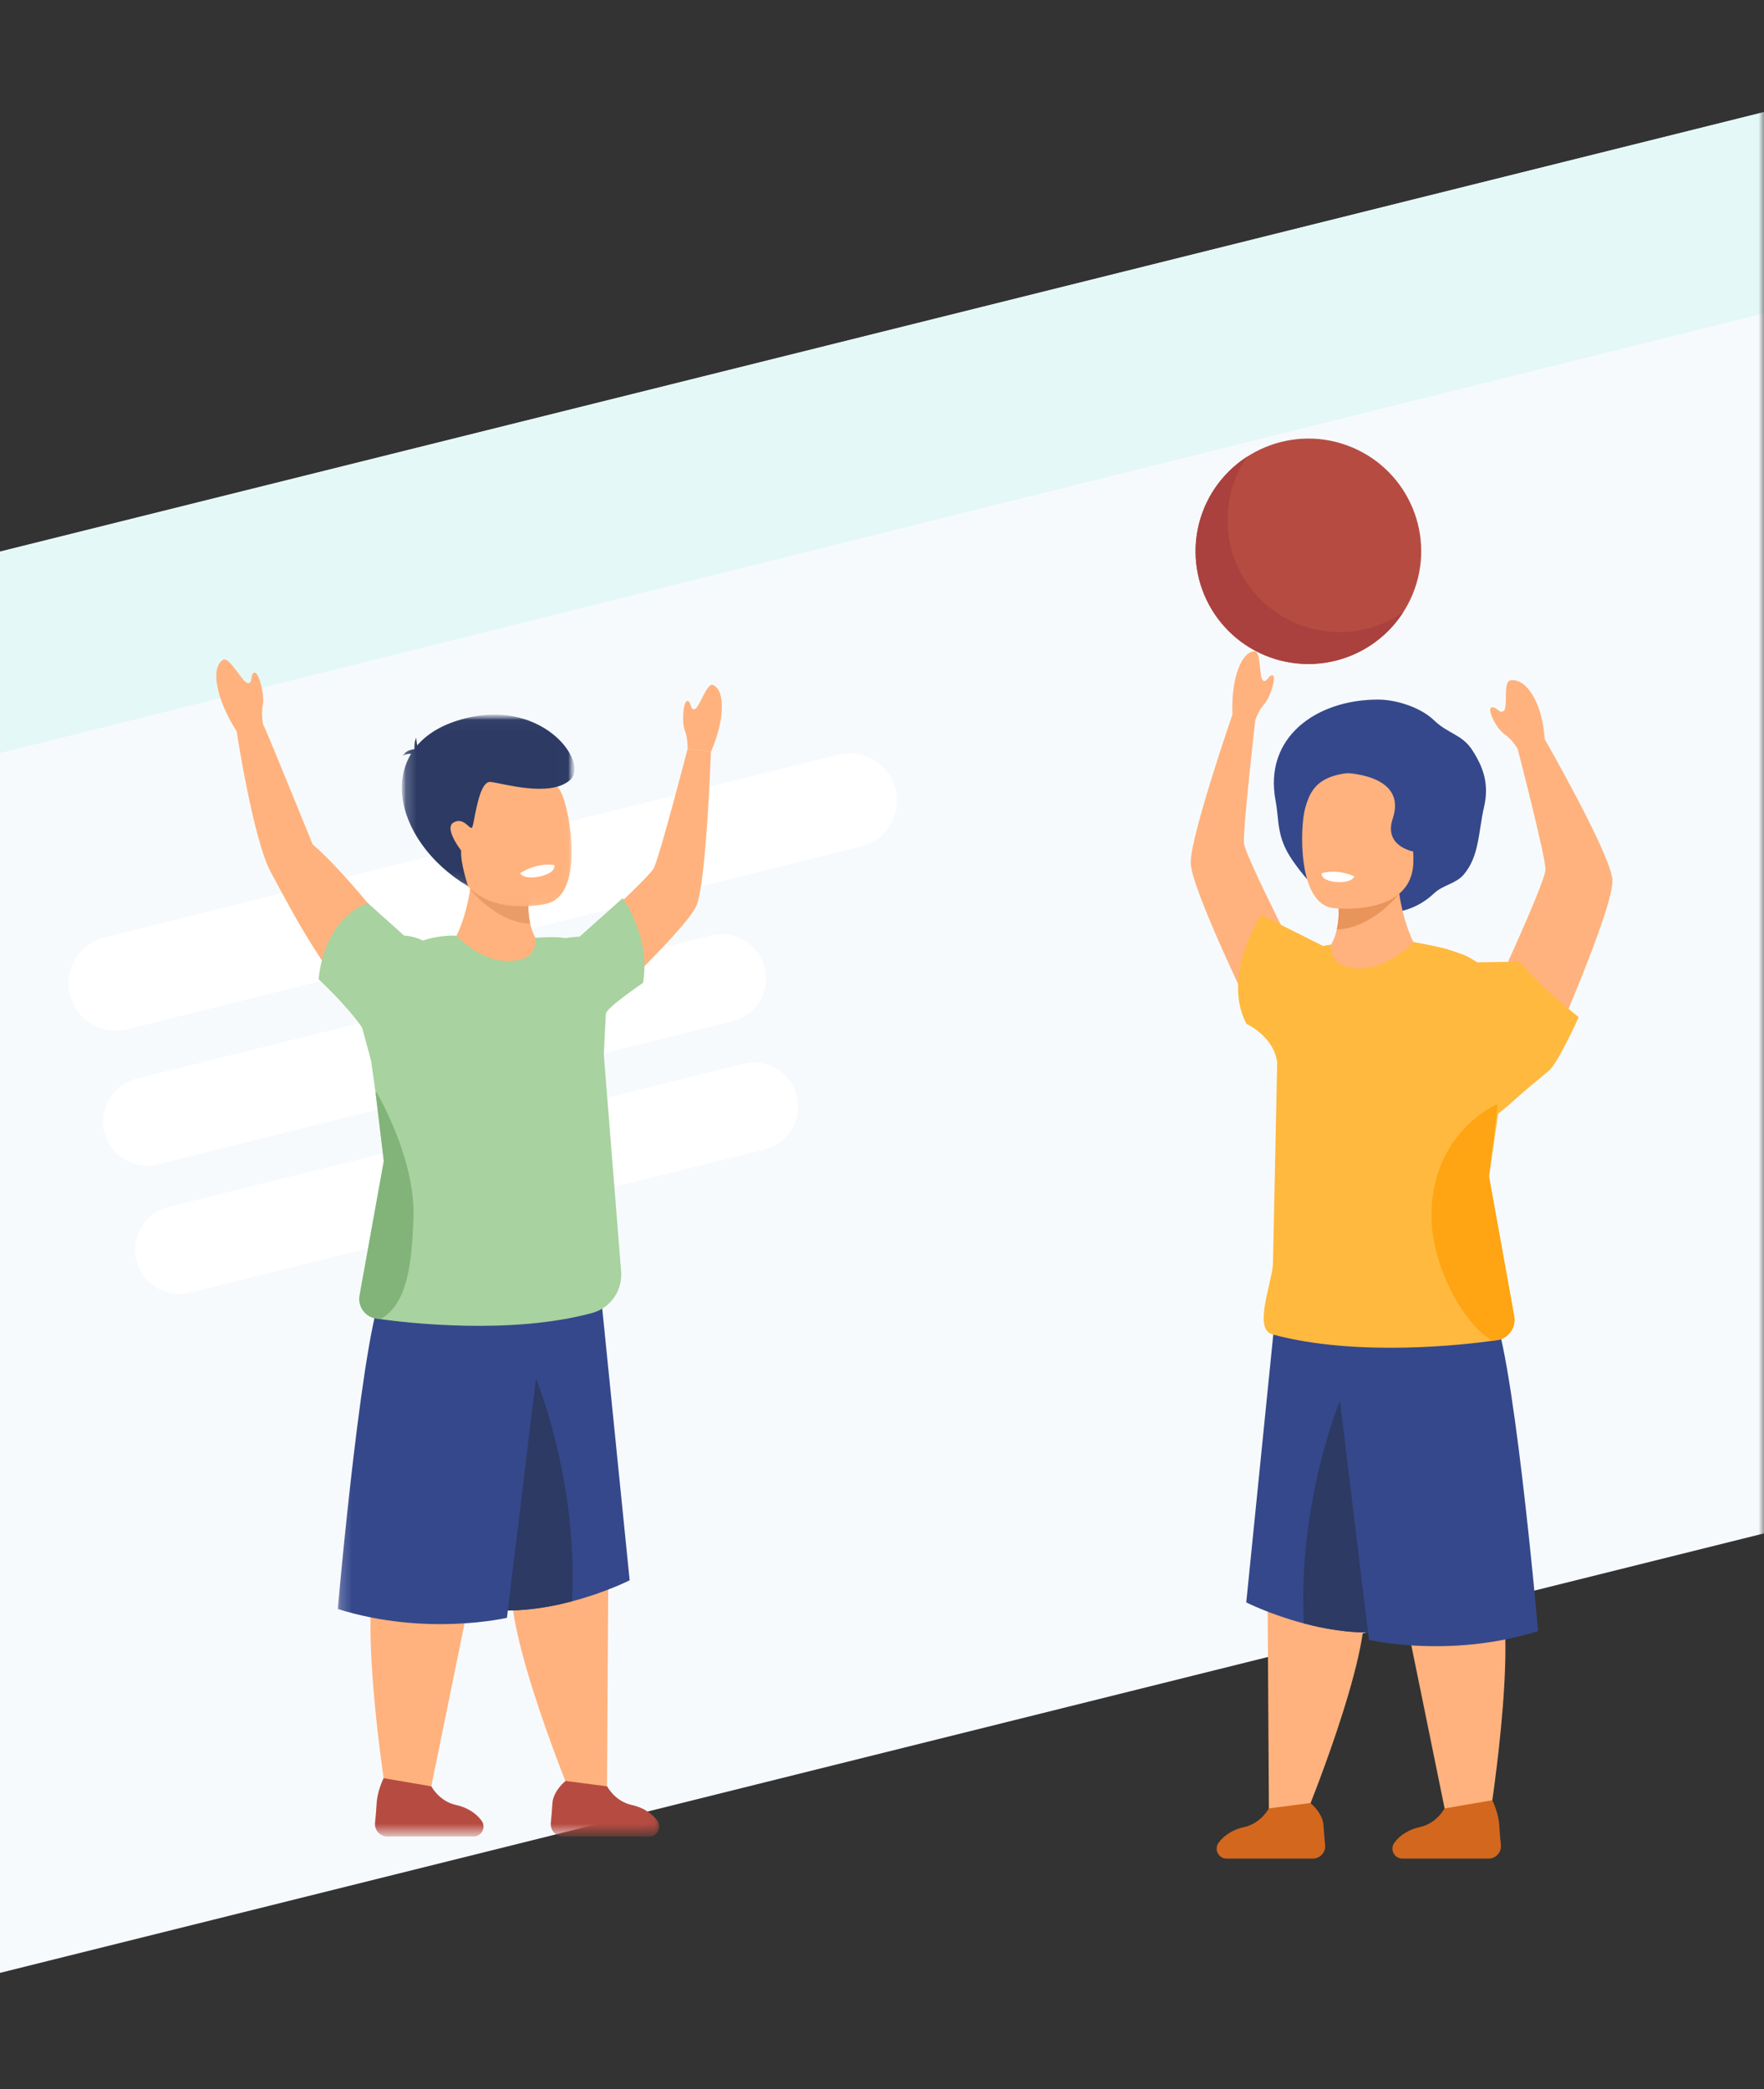 <svg width="163" height="193" viewBox="0 0 163 193" fill="none" xmlns="http://www.w3.org/2000/svg">
<rect x="0" y="0" width="163" height="193" fill="#333333" stroke="none"/>
<g clip-path="url(#clip0_579_2368)">
<mask id="mask0_579_2368" style="mask-type:luminance" maskUnits="userSpaceOnUse" x="-134" y="-43" width="338" height="291">
<path d="M203.494 -42.491H-133.783V247.265H203.494V-42.491Z" fill="white"/>
</mask>
<g mask="url(#mask0_579_2368)">
<mask id="mask1_579_2368" style="mask-type:luminance" maskUnits="userSpaceOnUse" x="-94" y="-8" width="257" height="257">
<path d="M-93.289 -7.167H163V248.801H-93.289V-7.167Z" fill="white"/>
</mask>
<g mask="url(#mask1_579_2368)">
<mask id="mask2_579_2368" style="mask-type:luminance" maskUnits="userSpaceOnUse" x="-98" y="4" width="265" height="183">
<path d="M-97.133 4.986H166.844V186.724H-97.133V4.986Z" fill="white"/>
</mask>
<g mask="url(#mask2_579_2368)">
<path d="M-43.465 66.577C-44.088 64.085 -42.569 61.557 -40.075 60.936L176.271 7.048C178.765 6.427 181.296 7.946 181.919 10.438L210.567 125.018C211.19 127.51 209.671 130.038 207.176 130.659L-9.17 184.547C-11.664 185.168 -14.195 183.649 -14.818 181.157L-43.465 66.577Z" fill="#F7FAFD"/>
<path d="M-40.075 60.964C-42.571 61.586 -44.089 64.113 -43.465 66.608L-40.219 79.596L185.191 23.429L181.945 10.441C181.321 7.946 178.792 6.427 176.296 7.049L-40.075 60.964Z" fill="#E5F8F8"/>
<path d="M6.479 91.902C5.894 89.565 7.319 87.194 9.657 86.611L77.449 69.72C79.787 69.138 82.16 70.562 82.744 72.9C83.329 75.237 81.904 77.608 79.566 78.19L11.774 95.081C9.436 95.664 7.063 94.239 6.479 91.902Z" fill="white"/>
<path d="M9.651 104.598C9.105 102.416 10.435 100.204 12.617 99.66L65.72 86.429C67.903 85.885 70.118 87.215 70.663 89.397C71.208 91.578 69.879 93.79 67.696 94.334L14.593 107.565C12.411 108.109 10.196 106.779 9.651 104.598Z" fill="white"/>
<path d="M12.611 116.447C12.066 114.266 13.395 112.053 15.578 111.509L68.681 98.279C70.864 97.735 73.078 99.064 73.624 101.246C74.169 103.427 72.84 105.64 70.657 106.184L17.554 119.414C15.371 119.958 13.156 118.629 12.611 116.447Z" fill="white"/>
</g>
<path d="M142.962 97.794C142.962 97.794 149.252 83.686 148.989 81.211C148.725 78.736 142.731 68.273 142.731 68.273C142.731 68.273 142.672 66.376 141.926 64.797C141.179 63.218 140.302 62.746 139.573 62.855C138.844 62.965 139.377 65.374 138.953 65.676C138.529 65.978 138.32 65.254 137.836 65.358C137.353 65.463 138.266 67.317 139.021 67.835C139.775 68.354 140.236 69.181 140.236 69.181C140.236 69.181 142.808 79.08 142.806 80.328C142.806 81.576 137.307 93.303 137.307 93.303L142.962 97.794Z" fill="#FFB27D"/>
<path d="M115.993 66.522C115.993 66.522 114.832 76.68 114.949 77.912C115.068 79.143 120.61 89.9 120.61 89.901L116.45 95.181C116.45 95.181 110.042 82.192 110.025 79.709C110.008 77.225 113.887 65.997 113.887 65.997C113.887 65.997 113.758 64.114 114.216 62.444C114.674 60.774 115.341 60.176 115.941 60.175C116.542 60.175 116.335 62.634 116.706 62.868C117.078 63.103 117.18 62.357 117.581 62.389C117.982 62.418 117.416 64.385 116.852 65.01C116.288 65.635 115.993 66.522 115.993 66.522Z" fill="#FFB27D"/>
<path d="M133.564 167.442L129.492 147.493C129.492 147.493 135.229 143.485 137.952 146.082C140.675 148.678 137.729 167.442 137.729 167.442H133.564Z" fill="#FFB27D"/>
<path d="M117.253 167.475L117.125 146.596C117.125 146.596 123.578 143.883 125.693 146.992C127.808 150.103 120.866 167.167 120.866 167.167L117.253 167.475Z" fill="#FFB27D"/>
<path d="M114.964 168.793C116.532 168.451 117.241 167.071 117.241 167.071L121.087 166.572C121.087 166.572 122.238 167.498 122.297 168.646C122.324 169.172 122.386 169.858 122.446 170.447C122.515 171.121 121.986 171.706 121.307 171.706H113.342C112.589 171.706 112.158 170.85 112.603 170.241C113.129 169.521 113.976 169.008 114.964 168.793Z" fill="#D3671E"/>
<path d="M132.279 149.707C133.422 149.202 134.069 147.92 134.297 146.168C134.893 141.609 132.67 133.865 129.04 128.361C125.024 122.269 120.873 120.888 117.836 121.502L115.159 148.037C115.159 148.037 117.367 149.161 120.482 149.979C121.096 150.142 121.744 150.292 122.417 150.419C125.495 151.001 129.099 151.111 132.279 149.707Z" fill="#35488B"/>
<path d="M132.28 149.707C133.423 149.202 134.069 147.92 134.298 146.168C134.104 141.219 129.52 132.285 125.443 126.103C124.169 127.594 119.87 138.322 120.483 149.979C121.096 150.141 121.745 150.292 122.418 150.419C125.496 151.001 129.1 151.111 132.28 149.707Z" fill="#2C3A64"/>
<path d="M131.204 168.792C132.772 168.451 133.481 167.071 133.481 167.071L137.897 166.316C137.897 166.316 138.48 167.497 138.539 168.645C138.566 169.171 138.627 169.858 138.687 170.447C138.754 171.121 138.225 171.705 137.548 171.705H129.584C128.829 171.705 128.398 170.85 128.843 170.241C129.369 169.521 130.216 169.008 131.204 168.792Z" fill="#D3671E"/>
<path d="M132.517 66.551C133.785 67.782 135.104 67.845 136.043 69.298C137.023 70.813 137.63 72.386 137.138 74.518C136.6 76.846 136.708 79.099 135.245 80.807C134.521 81.654 133.339 81.75 132.517 82.527C131.004 83.953 129.286 84.406 127.326 84.406C123.63 84.406 121.331 82.219 119.439 79.495C117.924 77.312 118.224 75.841 117.868 73.974C116.75 68.096 121.658 64.631 127.326 64.631C129.097 64.631 131.322 65.392 132.517 66.551Z" fill="#35488B"/>
<path d="M126.496 151.501L122.98 122.524C122.98 122.524 135.768 118.862 137.73 120.889C139.69 122.914 142.129 150.69 142.129 150.69C133.943 153.252 126.496 151.501 126.496 151.501Z" fill="#35488B"/>
<path d="M129.189 91.926L122.125 88.32C122.9 87.691 123.317 86.8 123.525 85.869C123.765 84.784 123.723 83.64 123.624 82.793C123.532 82.009 123.395 81.478 123.395 81.478L129.151 78.535C129.044 80.039 129.127 81.396 129.297 82.563C129.704 85.337 130.604 87.032 130.604 87.032L129.189 91.926Z" fill="#FFB27D"/>
<path d="M138.436 102.899L137.59 108.681L139.919 121.597C139.939 121.709 139.95 121.822 139.95 121.933C139.95 122.798 139.36 123.574 138.491 123.783C138.491 123.783 138.291 123.817 137.922 123.868C135.454 124.213 125.431 125.408 117.575 123.277C115.809 122.798 117.477 118.666 117.624 116.842L118.017 98.167C117.713 95.731 115.177 94.59 115.177 94.59C112.831 90.123 116.539 84.532 116.539 84.532L122.265 87.398C122.508 87.341 122.756 87.297 123.007 87.264C122.976 88.278 123.258 89.203 125.041 89.436C127.412 89.745 129.532 88.128 130.604 87.03C130.604 87.03 133.234 87.484 134.172 87.832C135.311 88.251 135.257 88.117 136.5 88.903L140.41 88.841C142.235 91.076 145.876 93.97 145.876 93.97C145.876 93.97 144.01 98.137 143.148 98.891C141.856 100.02 141.408 100.275 139.427 102.082L138.436 102.899Z" fill="#FFB93E"/>
<path d="M137.92 123.867C135.339 122.44 132.382 117.145 132.282 112.638C132.107 104.677 138.313 102.022 138.313 102.022C138.313 102.022 138.332 102.082 138.37 102.195L137.589 108.68L139.917 121.596C139.937 121.709 139.948 121.822 139.948 121.933C139.948 122.797 139.358 123.574 138.489 123.783C138.489 123.783 138.289 123.816 137.92 123.867Z" fill="#FFA412"/>
<path d="M129.298 82.563C129.298 82.563 126.798 85.781 123.525 85.869C123.766 84.784 123.722 83.64 123.625 82.793L129.298 82.563Z" fill="#E8945B"/>
<path d="M130.598 79.688C130.443 84.775 123.212 83.895 123.212 83.895C119.885 83.536 120.123 76.406 120.589 74.722C121.055 73.036 121.717 71.416 125.728 71.342C127.739 71.305 130.752 74.6 130.598 79.688Z" fill="#FFB27D"/>
<path d="M123.407 81.479C124.99 81.596 125.148 80.962 125.148 80.962C123.422 80.2 122.126 80.683 122.126 80.683C122.077 81.382 123.407 81.479 123.407 81.479Z" fill="white"/>
<path d="M128.696 75.621C130.116 71.384 123.937 71.388 123.937 71.388L131.311 71.092L132.209 74.427L130.776 78.707C130.776 78.707 127.801 78.292 128.696 75.621Z" fill="#35488B"/>
<mask id="mask3_579_2368" style="mask-type:luminance" maskUnits="userSpaceOnUse" x="107" y="37" width="28" height="28">
<path d="M107.284 37.329H134.451V64.462H107.284V37.329Z" fill="white"/>
</mask>
<g mask="url(#mask3_579_2368)">
<path d="M130.529 54.911C132.733 49.598 130.209 43.509 124.892 41.31C119.575 39.112 113.479 41.637 111.275 46.95C109.071 52.263 111.594 58.352 116.911 60.55C122.228 62.749 128.325 60.224 130.529 54.911Z" fill="#B64C41"/>
<path d="M113.43 48.051C113.43 53.761 118.064 58.391 123.782 58.391C125.97 58.391 127.998 57.711 129.67 56.553C127.817 59.434 124.579 61.344 120.896 61.344C115.141 61.344 110.473 56.684 110.473 50.934C110.473 47.253 112.384 44.021 115.269 42.169C114.11 43.839 113.43 45.866 113.43 48.051Z" fill="#AA413E"/>
</g>
<mask id="mask4_579_2368" style="mask-type:luminance" maskUnits="userSpaceOnUse" x="31" y="118" width="30" height="52">
<path d="M31.21 118.237H60.94V169.431H31.21V118.237Z" fill="white"/>
</mask>
<g mask="url(#mask4_579_2368)">
<path d="M39.777 165.402L43.849 145.452C43.849 145.452 38.112 141.444 35.389 144.041C32.666 146.638 35.612 165.402 35.612 165.402H39.777Z" fill="#FFB27D"/>
<path d="M56.088 165.434L56.216 144.556C56.216 144.556 49.764 141.842 47.648 144.952C45.533 148.062 52.475 165.127 52.475 165.127L56.088 165.434Z" fill="#FFB27D"/>
<path d="M58.377 166.752C56.809 166.411 56.101 165.031 56.101 165.031L52.255 164.532C52.255 164.532 51.104 165.457 51.044 166.606C51.017 167.131 50.955 167.817 50.896 168.407C50.827 169.081 51.356 169.666 52.035 169.666H59.999C60.752 169.666 61.183 168.81 60.739 168.201C60.212 167.48 59.365 166.968 58.377 166.752Z" fill="#B64C41"/>
<path d="M41.061 147.666C39.918 147.161 39.272 145.879 39.043 144.127C38.446 139.568 40.669 131.824 44.3 126.32C48.317 120.228 52.468 118.847 55.505 119.461L58.182 145.996C58.182 145.996 55.973 147.119 52.859 147.938C52.245 148.101 51.597 148.251 50.924 148.378C47.846 148.96 44.241 149.07 41.061 147.666Z" fill="#35488B"/>
<path d="M41.061 147.666C39.918 147.162 39.272 145.879 39.043 144.127C39.236 139.178 43.821 130.244 47.898 124.062C49.172 125.553 53.471 136.281 52.858 147.938C52.245 148.101 51.596 148.251 50.923 148.378C47.845 148.96 44.241 149.07 41.061 147.666Z" fill="#2C3A64"/>
<path d="M42.137 166.751C40.569 166.41 39.86 165.031 39.86 165.031L35.444 164.275C35.444 164.275 34.861 165.456 34.802 166.605C34.775 167.131 34.714 167.817 34.654 168.406C34.587 169.08 35.116 169.665 35.793 169.665H43.757C44.512 169.665 44.943 168.809 44.498 168.201C43.972 167.48 43.125 166.967 42.137 166.751Z" fill="#B64C41"/>
<path d="M46.844 149.461L50.359 120.483C50.359 120.483 37.573 116.822 35.611 118.848C33.649 120.873 31.211 148.648 31.211 148.648C39.396 151.211 46.844 149.461 46.844 149.461Z" fill="#35488B"/>
</g>
<path d="M43.546 91.152L50.339 87.684C49.593 87.079 49.192 86.225 48.993 85.328C48.76 84.284 48.802 83.185 48.897 82.37C48.984 81.616 49.117 81.106 49.117 81.106L43.583 78.275C43.687 79.722 43.605 81.027 43.442 82.149C43.051 84.817 42.186 86.445 42.186 86.445L43.546 91.152Z" fill="#FFB27D"/>
<path d="M28.895 78.019C31.945 80.535 38.214 88.641 38.214 88.641C38.214 88.641 38.729 94.219 35.193 93.848C31.656 93.48 26.643 83.541 25.027 80.58C23.411 77.619 21.878 67.629 21.878 67.629C21.878 67.629 24.044 66.389 24.383 67.065C24.722 67.742 28.895 78.019 28.895 78.019Z" fill="#FFB27D"/>
<path d="M24.29 65.096C24.106 66.024 24.334 67.05 24.334 67.05L21.997 67.756C21.997 67.756 20.784 66.014 20.26 64.138C19.738 62.262 20.036 61.301 20.616 60.954C21.195 60.607 22.417 63.099 22.911 63.112C23.404 63.125 23.073 62.347 23.479 62.145C23.884 61.943 24.473 64.169 24.29 65.096Z" fill="#FFB27D"/>
<path d="M60.419 80.19C59.865 81.298 50.823 89.355 50.823 89.355L52.812 95.77C52.812 95.77 63.464 85.939 64.372 83.628C65.281 81.316 65.691 69.449 65.691 69.449L63.536 69.185C63.536 69.185 60.971 79.082 60.419 80.19Z" fill="#FFB27D"/>
<path d="M63.277 67.468C63.579 68.253 63.537 69.187 63.537 69.187L65.692 69.45C65.692 69.45 66.489 67.739 66.661 66.017C66.833 64.294 66.425 63.498 65.865 63.282C65.303 63.066 64.613 65.436 64.183 65.522C63.751 65.608 63.923 64.874 63.538 64.76C63.152 64.645 62.975 66.683 63.277 67.468Z" fill="#FFB27D"/>
<path d="M59.422 90.802C59.422 90.802 56.021 93.096 55.983 93.66C55.946 94.226 55.794 97.429 55.795 97.43L57.394 117.465C57.535 119.22 56.416 120.839 54.717 121.301C47.161 123.35 37.525 122.201 35.151 121.869C34.795 121.819 34.603 121.787 34.603 121.787C33.767 121.587 33.199 120.84 33.199 120.009C33.199 119.902 33.208 119.794 33.228 119.685L35.468 107.264L34.716 101.028L34.288 97.985L33.462 94.934C31.973 92.788 29.439 90.471 29.439 90.471C30.058 84.557 33.986 83.426 33.986 83.426L37.34 86.435C38.235 86.462 39.072 86.891 39.072 86.891C40.804 86.326 42.186 86.446 42.186 86.446C43.218 87.502 45.256 89.056 47.536 88.76C49.25 88.537 49.504 87.615 49.474 86.639C49.474 86.639 51.502 86.489 52.179 86.671C52.179 86.671 52.776 86.574 53.566 86.527L57.534 82.978C57.534 82.978 60.138 86.513 59.422 90.802Z" fill="#A8D29F"/>
<path d="M35.148 121.868C37.632 120.495 38.056 116.822 38.206 112.49C38.396 106.941 34.768 100.862 34.768 100.862C34.768 100.862 34.749 100.919 34.713 101.028L35.465 107.264L33.225 119.685C33.206 119.794 33.196 119.902 33.196 120.009C33.196 120.84 33.764 121.586 34.6 121.786C34.6 121.786 34.794 121.819 35.148 121.868Z" fill="#82B479"/>
<path d="M43.442 82.149C43.442 82.149 45.845 85.243 48.992 85.327C48.76 84.284 48.803 83.185 48.897 82.37L43.442 82.149Z" fill="#EA9C68"/>
<mask id="mask5_579_2368" style="mask-type:luminance" maskUnits="userSpaceOnUse" x="37" y="66" width="16" height="18">
<path d="M37.101 66.024H52.99V83.942H37.101V66.024Z" fill="white"/>
</mask>
<g mask="url(#mask5_579_2368)">
<path d="M42.108 80.145C44.273 85.13 50.551 83.475 50.551 83.475C54.014 82.593 52.68 75.094 51.934 73.384C51.185 71.672 48.717 70.054 44.466 70.581C42.335 70.845 39.77 74.765 42.108 80.145Z" fill="#FFB27D"/>
<path d="M49.98 80.952C48.324 81.315 48.062 80.668 48.062 80.668C49.77 79.603 51.213 79.917 51.212 79.916C51.37 80.647 49.98 80.952 49.98 80.952Z" fill="white"/>
<mask id="mask6_579_2368" style="mask-type:luminance" maskUnits="userSpaceOnUse" x="37" y="66" width="17" height="16">
<path d="M37.132 66.021H53.022V81.891H37.132V66.021Z" fill="white"/>
</mask>
<g mask="url(#mask6_579_2368)">
<path d="M42.612 78.577C42.523 79.728 43.26 81.886 43.26 81.886C36.102 77.6 34.524 69.017 42.254 66.575C49.982 64.131 54.544 70.457 52.663 72.077C50.783 73.696 46.495 72.369 45.336 72.239C44.177 72.109 43.836 76.209 43.617 76.451C43.398 76.692 42.884 75.459 41.929 75.974C40.974 76.49 42.612 78.577 42.612 78.577Z" fill="#2C3A64"/>
<path d="M38.466 68.154C38.091 68.898 38.441 69.941 38.441 69.941C38.441 69.941 39.291 70.092 38.888 69.636C38.484 69.18 38.466 68.154 38.466 68.154Z" fill="#2C3A64"/>
<path d="M37.195 69.837C37.645 69.102 38.602 69.211 38.602 69.211L38.55 69.864C37.868 69.381 37.195 69.837 37.195 69.837Z" fill="#2C3A64"/>
</g>
</g>
</g>
</g>
</g>
<defs>
<clipPath id="clip0_579_2368">
<rect width="163" height="193" fill="white"/>
</clipPath>
</defs>
</svg>
